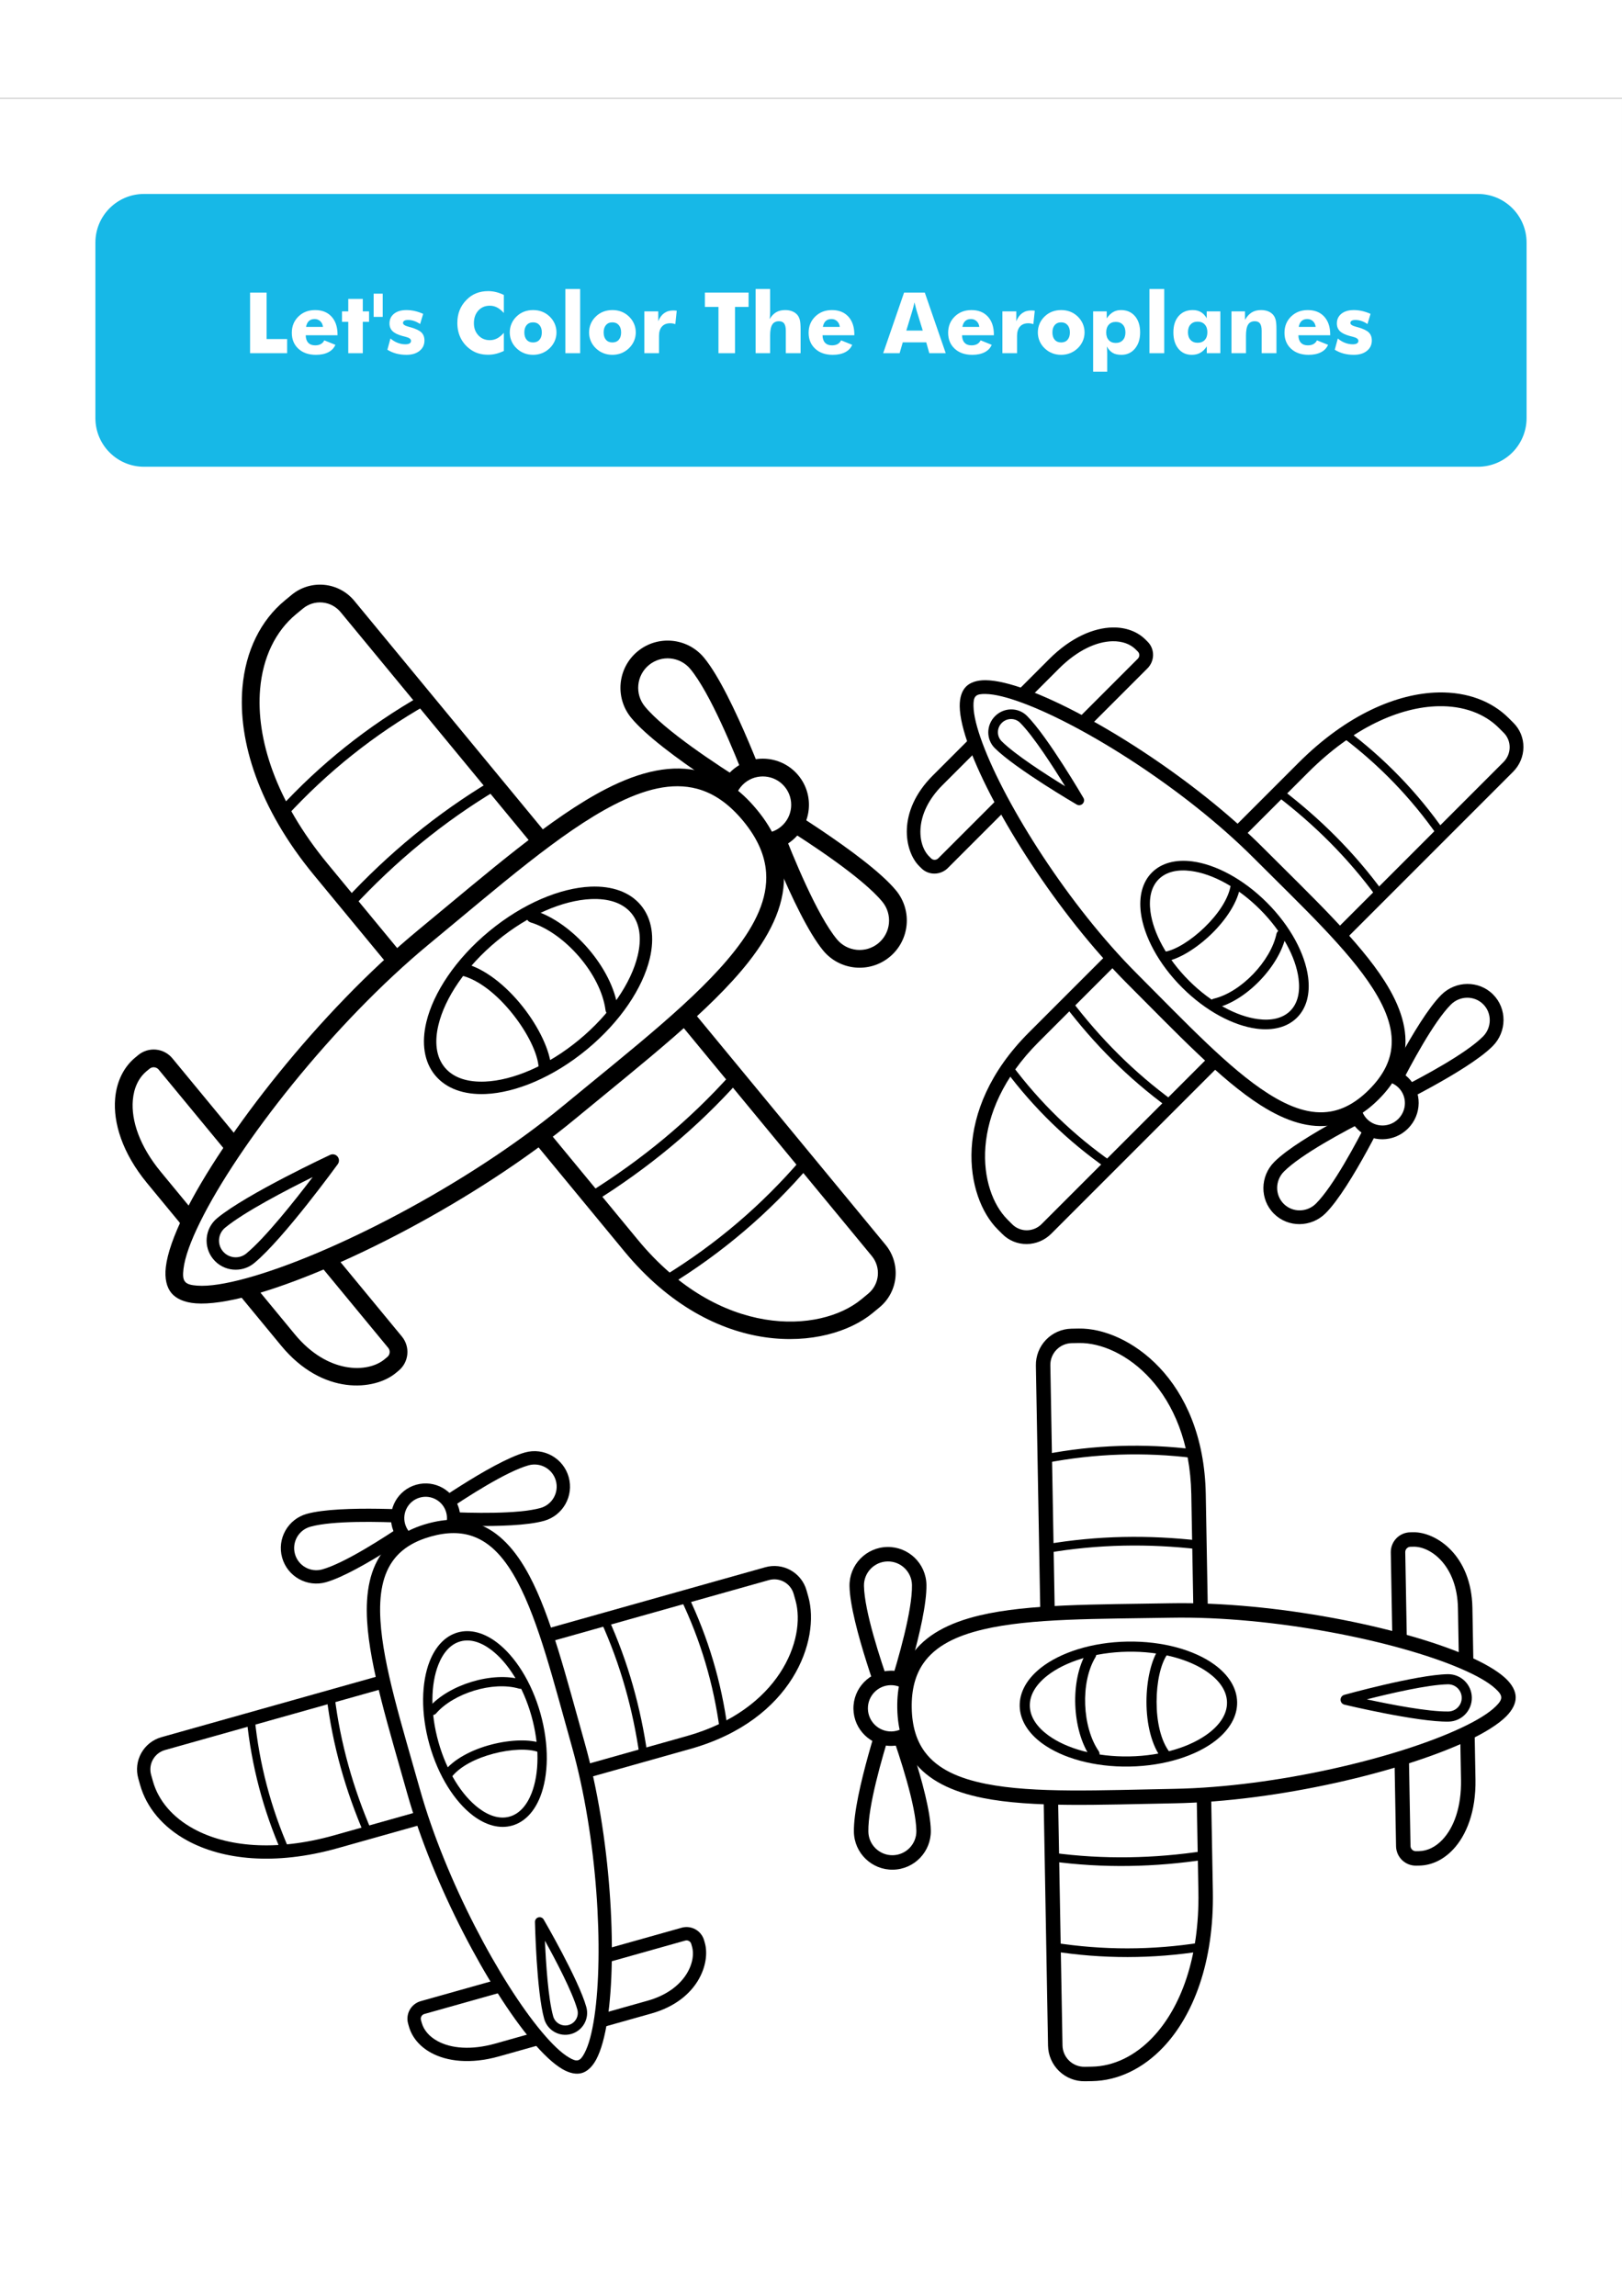 <?xml version="1.0" encoding="utf-8"?>
<!-- Generator: Adobe Illustrator 27.5.0, SVG Export Plug-In . SVG Version: 6.00 Build 0)  -->
<svg xmlns="http://www.w3.org/2000/svg" xmlns:xlink="http://www.w3.org/1999/xlink" viewBox="0 0 2159 2794" width="595" height="842" preserveAspectRatio="xMidYMid meet" data-scaled="true">
<rect x="0" y="0" width="2159" height="2794" fill="#808080" stroke="none"/>
<g id="Background">
	<rect x="-0.016" y="0.484" style="fill-rule:evenodd;clip-rule:evenodd;fill:#FFFFFF;" width="2159" height="2794"/>
</g>
<g id="Object">
	<g>
		<path style="fill-rule:evenodd;clip-rule:evenodd;fill:#FFFFFF;" d="M1016.444,939.504c0,0,50.066,140.857,88.392,187.307
			c17.928,21.724,50.119,24.807,71.843,6.879c21.728-17.925,24.811-50.116,6.883-71.84
			C1145.236,1015.401,1016.444,939.504,1016.444,939.504z"/>
		<path style="fill-rule:evenodd;clip-rule:evenodd;" d="M1039.396,967.317c39.645,24.761,108.892,70.347,135.054,102.052
			c13.78,16.697,11.409,41.434-5.288,55.213c-16.697,13.776-41.434,11.405-55.213-5.292
			C1087.786,1087.586,1056.181,1010.942,1039.396,967.317z M1022.441,929.327c-4.279-2.522-9.68-2.096-13.515,1.065
			c-3.831,3.164-5.278,8.386-3.612,13.067c0,0,51.329,143.507,90.413,190.871c22.073,26.751,61.718,30.551,88.473,8.474
			c26.751-22.073,30.551-61.718,8.474-88.473C1153.593,1006.966,1022.441,929.327,1022.441,929.327z"/>
		<path style="fill-rule:evenodd;clip-rule:evenodd;fill:#FFFFFF;" d="M1016.444,939.504c0,0-128.789-75.897-167.118-122.347
			c-17.925-21.724-14.841-53.915,6.883-71.843c21.728-17.925,53.919-14.841,71.843,6.883
			C966.378,798.647,1016.444,939.504,1016.444,939.504z"/>
		<path style="fill-rule:evenodd;clip-rule:evenodd;" d="M993.496,911.691C953.85,886.93,884.6,841.344,858.438,809.64
			c-13.776-16.697-11.405-41.437,5.292-55.213c16.693-13.776,41.434-11.405,55.21,5.292
			C945.102,791.422,976.71,868.063,993.496,911.691z M1010.447,949.682c4.283,2.522,9.684,2.095,13.518-1.065
			c3.831-3.165,5.274-8.386,3.613-13.07c0,0-51.333-143.503-90.413-190.867c-22.077-26.755-61.719-30.55-88.473-8.474
			c-26.755,22.073-30.551,61.719-8.474,88.473C879.298,872.039,1010.447,949.682,1010.447,949.682z"/>
		<path style="fill-rule:evenodd;clip-rule:evenodd;fill:#FFFFFF;" d="M1053.62,908.827c17.431,21.124,14.432,52.419-6.689,69.85
			c-21.124,17.427-52.419,14.429-69.85-6.692c-17.427-21.121-14.429-52.419,6.692-69.846
			C1004.894,884.707,1036.192,887.706,1053.62,908.827z"/>
		<path style="fill-rule:evenodd;clip-rule:evenodd;" d="M1044.507,916.348c13.282,16.09,10.996,39.938-5.098,53.217
			c-16.09,13.278-39.938,10.992-53.217-5.098c-13.279-16.094-10.993-39.938,5.098-53.217
			C1007.385,897.972,1031.229,900.254,1044.507,916.348z M1062.732,901.309c-21.576-26.148-60.325-29.862-86.476-8.283
			c-26.151,21.576-29.863,60.325-8.283,86.476c21.576,26.151,60.325,29.862,86.476,8.283
			C1080.597,966.21,1084.311,927.46,1062.732,901.309z"/>
		<path style="fill-rule:evenodd;clip-rule:evenodd;fill:#FFFFFF;" d="M1163.175,1600.038c9.694-7.998,15.812-19.519,17.011-32.029
			c1.2-12.513-2.621-24.987-10.619-34.678c-122.781-148.798-584.295-708.106-707.076-856.904
			c-8.001-9.695-19.523-15.812-32.032-17.011c-12.509-1.2-24.984,2.621-34.678,10.622c-2.932,2.417-5.983,4.935-9.137,7.539
			c-74.394,61.387-78.549,204.696,40.315,348.745c143.531,173.944,269.388,326.471,412.919,500.415
			c114.572,138.85,256.399,128.499,314.159,80.843C1157.192,1604.977,1160.243,1602.458,1163.175,1600.038z"/>
		<path style="fill-rule:evenodd;clip-rule:evenodd;" d="M1155.657,1590.929l-9.137,7.539
			c-54.822,45.237-188.782,52.543-297.533-79.248c-143.528-173.944-269.388-326.471-412.916-500.415
			c-68.855-83.446-95.49-166.426-89.838-232.428c3.605-42.093,20.444-77.008,47.928-99.688c3.154-2.604,6.205-5.122,9.137-7.539
			c7.278-6.008,16.641-8.876,26.035-7.976c9.391,0.903,18.041,5.496,24.045,12.774c122.781,148.795,584.295,708.103,707.076,856.901
			c6.004,7.278,8.872,16.641,7.973,26.031C1167.528,1576.275,1162.935,1584.922,1155.657,1590.929z M1170.692,1609.151
			c12.111-9.991,19.756-24.388,21.255-40.016c1.496-15.628-3.277-31.214-13.271-43.325
			c-122.781-148.795-584.295-708.103-707.073-856.901c-9.994-12.111-24.388-19.755-40.019-21.251
			c-15.628-1.499-31.214,3.274-43.321,13.268c-2.932,2.417-5.987,4.935-9.141,7.539c-32.029,26.43-52.229,66.841-56.43,115.895
			c-6.054,70.725,21.375,160.069,95.155,249.481c143.531,173.944,269.388,326.471,412.919,500.415
			c120.403,145.919,270.09,132.521,330.789,82.437L1170.692,1609.151z"/>
		<path style="fill-rule:evenodd;clip-rule:evenodd;fill:#FFFFFF;" d="M523.066,1684.296c4.188-3.454,6.83-8.431,7.348-13.836
			c0.519-5.405-1.132-10.795-4.586-14.983c-53.047-64.287-252.434-305.925-305.481-370.208c-3.454-4.188-8.431-6.833-13.836-7.348
			c-5.408-0.519-10.795,1.132-14.982,4.586c-1.266,1.044-2.587,2.134-3.949,3.26c-32.14,26.518-33.935,88.434,17.418,150.668
			c62.008,75.149,116.385,141.044,178.393,216.193c49.498,59.99,110.776,55.517,135.728,34.928
			C520.481,1686.43,521.8,1685.344,523.066,1684.296z"/>
		<path style="fill-rule:evenodd;clip-rule:evenodd;" d="M515.549,1675.187l-3.948,3.256
			c-22.02,18.168-75.417,19.604-119.098-33.334c-62.011-75.149-116.385-141.044-178.393-216.193
			c-28.35-34.357-39.63-68.4-37.303-95.575c1.388-16.21,7.708-29.732,18.292-38.467c1.362-1.122,2.681-2.212,3.948-3.256
			c1.771-1.46,4.05-2.159,6.336-1.94c2.286,0.219,4.392,1.337,5.853,3.108c53.047,64.287,252.434,305.922,305.481,370.209
			c1.461,1.771,2.159,4.05,1.94,6.336S517.32,1673.723,515.549,1675.187z M530.584,1693.408c6.604-5.45,10.774-13.3,11.592-21.823
			c0.815-8.523-1.789-17.021-7.239-23.629c-53.044-64.283-252.434-305.922-305.477-370.205c-5.45-6.608-13.3-10.774-21.823-11.592
			c-8.523-0.815-17.021,1.789-23.628,7.235c-1.266,1.048-2.585,2.134-3.948,3.26c-15.129,12.481-24.81,31.5-26.794,54.674
			c-2.732,31.895,9.344,72.298,42.619,112.624c62.011,75.149,116.385,141.044,178.393,216.196
			c55.337,67.06,124.464,59.535,152.358,36.52L530.584,1693.408z"/>
		<path style="fill-rule:evenodd;clip-rule:evenodd;" d="M561.491,794.484c-71.557,40.622-135.206,91.38-190.994,152.188
			c-2.646,2.882-2.452,7.369,0.43,10.015c2.882,2.642,7.37,2.452,10.015-0.434C435.726,896.547,498.22,846.703,568.49,806.81
			c3.401-1.93,4.593-6.262,2.664-9.663C569.22,793.747,564.892,792.551,561.491,794.484z"/>
		<path style="fill-rule:evenodd;clip-rule:evenodd;" d="M469.776,1076.745c56.085-60.353,119.486-113.312,192.338-156.7
			c3.362-2,4.463-6.354,2.462-9.716s-6.357-4.466-9.716-2.462c-74.034,44.09-138.476,97.896-195.471,159.23
			c-2.663,2.865-2.498,7.352,0.367,10.016C462.625,1079.776,467.112,1079.61,469.776,1076.745z"/>
		<path style="fill-rule:evenodd;clip-rule:evenodd;" d="M1067.18,1411.172c-53.023,62.018-114.505,114.332-184.386,157.021
			c-3.341,2.039-4.396,6.403-2.357,9.744c2.043,3.337,6.406,4.392,9.744,2.353c71.166-43.473,133.777-96.749,187.773-159.907
			c2.544-2.974,2.191-7.451-0.783-9.994C1074.197,1407.848,1069.72,1408.198,1067.18,1411.172z"/>
		<path style="fill-rule:evenodd;clip-rule:evenodd;" d="M790.917,1468.868c71.032-44.312,136.095-97.367,193.442-161.682
			c2.604-2.921,2.346-7.405-0.571-10.008c-2.921-2.603-7.405-2.346-10.008,0.572c-56.434,63.292-120.467,115.485-190.366,159.092
			c-3.32,2.071-4.332,6.445-2.261,9.765C783.223,1469.927,787.597,1470.939,790.917,1468.868z"/>
		<path style="fill-rule:evenodd;clip-rule:evenodd;fill:#FFFFFF;" d="M998.382,954.409
			c104.99,127.24-54.797,241.748-241.124,395.496s-481.827,278.92-520.054,232.594c-38.23-46.327,140.773-312.688,327.099-466.439
			C750.629,962.311,893.391,827.173,998.382,954.409z"/>
		<path style="fill-rule:evenodd;clip-rule:evenodd;" d="M989.269,961.93c19.156,23.213,28.882,45.861,30.452,68.527
			c2.402,34.661-13.981,68.883-41.945,104.458c-49.703,63.232-135.632,129.632-228.036,205.878
			c-129.095,106.525-311.097,199.277-421.682,229.56c-27.086,7.419-49.643,11.109-65.715,9.885
			c-7.359-0.561-13.056-1.655-16.027-5.256c-2.974-3.602-2.963-9.402-2.12-16.736c1.849-16.013,9.754-37.458,22.179-62.643
			c50.729-102.824,176.35-263.906,305.446-370.431c92.403-76.246,173.909-148.004,245.427-184.803
			c40.234-20.701,76.944-30.289,110.522-21.35C949.723,924.864,970.114,938.714,989.269,961.93z M1007.494,946.891
			c-22.842-27.679-47.47-43.734-73.646-50.705c-38.626-10.284-81.121-0.642-127.409,23.174
			c-72.693,37.401-155.734,110.088-249.657,187.59c-131.759,108.723-259.817,273.251-311.594,378.199
			c-13.931,28.243-22.387,52.433-24.462,70.386c-1.767,15.328,1.154,26.956,7.366,34.48c6.209,7.528,17.071,12.605,32.456,13.78
			c18.02,1.372,43.378-2.335,73.752-10.654c112.868-30.91,298.718-125.402,430.477-234.125
			c93.924-77.502,181.053-145.231,231.574-209.501c32.173-40.926,49.706-80.818,46.944-120.692
			C1041.421,1001.801,1030.333,974.57,1007.494,946.891z"/>
		<path style="fill-rule:evenodd;clip-rule:evenodd;fill:#FFFFFF;" d="M442.919,1413.726c0,0-109.827,51.11-148.583,83.09
			c-12.975,10.707-14.817,29.93-4.11,42.905c10.707,12.975,29.93,14.817,42.905,4.11
			C371.887,1511.851,442.919,1413.726,442.919,1413.726z"/>
		<path style="fill-rule:evenodd;clip-rule:evenodd;" d="M416.185,1435.785c-23.65,31.119-62.96,80.744-88.318,101.667
			c-9.454,7.803-23.463,6.459-31.263-2.995c-7.8-9.454-6.459-23.463,2.995-31.263
			C324.957,1482.271,381.144,1453.096,416.185,1435.785z M449.615,1418.577c2.208-3.052,2.078-7.207-0.318-10.114
			c-2.399-2.903-6.452-3.821-9.867-2.233c0,0-111.125,51.834-150.357,84.208c-16.492,13.61-18.835,38.051-5.225,54.547
			c13.61,16.496,38.051,18.835,54.546,5.225C377.627,1517.838,449.615,1418.577,449.615,1418.577z"/>
		<path style="fill-rule:evenodd;clip-rule:evenodd;" d="M840.443,1084.732c11.673,14.146,13.653,34.152,8.361,56.342
			c-8.625,36.195-36.523,77.781-78.183,112.155c-41.663,34.378-87.789,53.873-124.961,55.471
			c-22.793,0.981-42.058-4.759-53.732-18.905c-11.67-14.146-13.653-34.152-8.361-56.346c8.629-36.192,36.527-77.777,78.186-112.155
			c41.659-34.375,87.785-53.869,124.957-55.467C809.504,1064.846,828.77,1070.586,840.443,1084.732z M853.199,1074.205
			c-14.686-17.798-38.523-26.137-67.197-24.903c-40.03,1.721-89.916,22.221-134.775,59.238
			c-44.859,37.013-74.457,82.102-83.746,121.073c-6.657,27.922-2.995,52.906,11.691,70.704
			c14.686,17.801,38.523,26.141,67.201,24.906c40.026-1.722,89.912-22.221,134.772-59.238
			c44.859-37.013,74.457-82.102,83.75-121.073C871.547,1116.99,867.886,1092.003,853.199,1074.205z"/>
		<path style="fill-rule:evenodd;clip-rule:evenodd;fill:#FFFFFF;" d="M708.85,1089.022c47.752,14.619,98.76,72.711,105.339,123.62"
			/>
		<path style="fill-rule:evenodd;clip-rule:evenodd;" d="M706.43,1096.928c45.117,13.815,93.341,68.675,99.557,116.773
			c0.586,4.526,4.734,7.726,9.26,7.14c4.526-0.582,7.729-4.734,7.144-9.26c-6.946-53.717-60.734-115.041-111.121-130.468
			c-4.364-1.334-8.992,1.125-10.326,5.489C699.607,1090.966,702.066,1095.591,706.43,1096.928z"/>
		<path style="fill-rule:evenodd;clip-rule:evenodd;" d="M613.071,1167.268c24.638,5.57,49.855,26.984,69.406,51.566
			c19.561,24.592,33.581,52.497,34.6,72.037c0.24,4.558,4.131,8.065,8.689,7.828c4.558-0.24,8.065-4.135,7.828-8.689
			c-1.15-21.999-16.154-53.788-38.174-81.47c-22.027-27.693-50.945-51.128-78.701-57.404c-4.452-1.005-8.883,1.792-9.892,6.241
			C605.821,1161.828,608.619,1166.259,613.071,1167.268z"/>
	</g>
	<g>
		<path style="fill-rule:evenodd;clip-rule:evenodd;fill:#FFFFFF;" d="M566.254,1888.607c0,0,112.056,8.318,155.628-3.937
			c20.377-5.736,32.269-26.935,26.536-47.315c-5.736-20.38-26.935-32.269-47.315-26.536
			C657.531,1823.078,566.254,1888.607,566.254,1888.607z"/>
		<path style="fill-rule:evenodd;clip-rule:evenodd;" d="M592.345,1881.266c29.058-19.745,81.421-53.531,111.164-61.898
			c15.66-4.406,31.955,4.731,36.361,20.394c4.406,15.66-4.731,31.955-20.394,36.361
			C689.733,1884.49,627.439,1882.963,592.345,1881.266z M561.078,1881.393c-3.034,2.18-4.381,6.026-3.369,9.62
			c1.009,3.595,4.163,6.174,7.888,6.449c0,0,114.258,8.255,158.686-4.247c25.097-7.059,39.74-33.168,32.678-58.265
			c-7.059-25.097-33.168-39.737-58.265-32.678C654.268,1814.774,561.078,1881.393,561.078,1881.393z"/>
		<path style="fill-rule:evenodd;clip-rule:evenodd;fill:#FFFFFF;" d="M566.254,1888.607c0,0-91.274,65.528-134.846,77.787
			c-20.38,5.733-41.578-6.156-47.314-26.536c-5.733-20.377,6.156-41.578,26.536-47.311
			C454.201,1880.288,566.254,1888.607,566.254,1888.607z"/>
		<path style="fill-rule:evenodd;clip-rule:evenodd;" d="M540.162,1895.948c-29.058,19.749-81.418,53.531-111.16,61.898
			c-15.66,4.406-31.955-4.731-36.361-20.391c-4.406-15.663,4.731-31.955,20.394-36.364
			C442.778,1892.724,505.071,1894.251,540.162,1895.948z M571.432,1895.821c3.034-2.18,4.382-6.022,3.369-9.62
			c-1.009-3.595-4.163-6.174-7.888-6.449c0,0-114.258-8.255-158.686,4.248c-25.097,7.059-39.74,33.168-32.681,58.265
			c7.063,25.097,33.172,39.74,58.268,32.678C478.243,1962.44,571.432,1895.821,571.432,1895.821z"/>
		<path style="fill-rule:evenodd;clip-rule:evenodd;fill:#FFFFFF;" d="M556.443,1853.735c19.812-5.574,40.425,5.983,45.999,25.799
			c5.574,19.812-5.983,40.425-25.799,45.999c-19.812,5.574-40.425-5.987-45.999-25.799
			C525.07,1879.922,536.631,1859.309,556.443,1853.735z"/>
		<path style="fill-rule:evenodd;clip-rule:evenodd;" d="M558.849,1862.283c15.095-4.248,30.797,4.558,35.045,19.653
			c4.247,15.095-4.558,30.801-19.653,35.048c-15.095,4.248-30.801-4.561-35.048-19.657
			C534.945,1882.232,543.753,1866.53,558.849,1862.283z M554.037,1845.187c-24.529,6.9-38.841,32.42-31.94,56.952
			c6.904,24.529,32.424,38.841,56.953,31.941c24.532-6.904,38.844-32.42,31.94-56.953
			C604.089,1852.595,578.569,1838.283,554.037,1845.187z"/>
		<path style="fill-rule:evenodd;clip-rule:evenodd;fill:#FFFFFF;" d="M1064.997,1988.168c-2.558-9.091-8.622-16.796-16.863-21.417
			c-8.237-4.621-17.974-5.779-27.069-3.221c-139.58,39.271-664.245,186.891-803.829,226.162
			c-9.091,2.558-16.796,8.625-21.417,16.863c-4.621,8.241-5.778,17.978-3.221,27.072c0.773,2.748,1.581,5.613,2.413,8.569
			c19.632,69.786,116.921,116.134,252.046,78.115c163.17-45.911,306.25-86.166,469.42-132.077
			c130.253-36.646,166.176-137.315,150.932-191.495C1066.577,1993.781,1065.773,1990.92,1064.997,1988.168z"/>
		<path style="fill-rule:evenodd;clip-rule:evenodd;" d="M1056.452,1990.574l2.41,8.573
			c14.471,51.424-21.16,145.761-144.791,180.545c-163.17,45.907-306.246,86.166-469.417,132.073
			c-78.278,22.024-143.422,15.155-187.092-8.763c-27.852-15.251-46.75-37.426-54.003-63.207c-0.832-2.96-1.64-5.824-2.413-8.573
			c-1.923-6.826-1.051-14.136,2.417-20.323c3.471-6.184,9.253-10.739,16.08-12.658c139.58-39.271,664.245-186.891,803.829-226.162
			c6.826-1.923,14.136-1.051,20.32,2.417C1049.975,1977.962,1054.53,1983.748,1056.452,1990.574z M1073.545,1985.766
			c-3.196-11.363-10.774-20.987-21.068-26.758c-10.29-5.775-22.458-7.221-33.817-4.025
			c-139.58,39.271-664.245,186.891-803.825,226.162c-11.359,3.196-20.987,10.774-26.759,21.068
			c-5.773,10.294-7.22,22.458-4.024,33.817c0.774,2.752,1.579,5.613,2.412,8.573c8.453,30.046,30.11,56.201,62.569,73.978
			c46.792,25.626,116.554,33.877,200.431,10.28c163.17-45.911,306.25-86.166,469.42-132.076
			c136.881-38.513,173.094-145.51,157.074-202.449L1073.545,1985.766z"/>
		<path style="fill-rule:evenodd;clip-rule:evenodd;fill:#FFFFFF;" d="M928.676,2453.906c-1.104-3.928-3.725-7.257-7.285-9.253
			c-3.56-1.996-7.768-2.497-11.694-1.392c-60.304,16.967-286.974,80.743-347.278,97.709c-3.93,1.105-7.257,3.726-9.253,7.286
			s-2.498,7.766-1.393,11.695c0.335,1.188,0.684,2.425,1.044,3.703c8.481,30.149,50.511,50.173,108.892,33.748
			c70.496-19.834,132.309-37.226,202.805-57.06c56.272-15.833,71.79-59.325,65.204-82.732
			C929.357,2456.331,929.011,2455.094,928.676,2453.906z"/>
		<path style="fill-rule:evenodd;clip-rule:evenodd;" d="M920.128,2456.311l1.044,3.703c5.81,20.656-9.409,57.809-59.065,71.78
			c-70.496,19.834-132.309,37.227-202.805,57.061c-32.226,9.067-59.062,6.493-77.04-3.354
			c-10.724-5.874-18.108-14.323-20.898-24.251c-0.36-1.279-0.709-2.516-1.044-3.703c-0.466-1.662-0.254-3.441,0.589-4.947
			c0.843-1.506,2.251-2.615,3.912-3.082c60.304-16.967,286.978-80.743,347.278-97.709c1.665-0.468,3.443-0.256,4.949,0.588
			C918.552,2453.242,919.663,2454.649,920.128,2456.311z M937.224,2451.501c-1.743-6.195-5.877-11.446-11.49-14.593
			c-5.613-3.147-12.249-3.937-18.443-2.194c-60.304,16.966-286.974,80.742-347.278,97.709c-6.195,1.743-11.444,5.876-14.594,11.49
			c-3.147,5.614-3.937,12.248-2.194,18.443c0.335,1.188,0.684,2.425,1.044,3.703c3.993,14.192,14.132,26.621,29.464,35.017
			c21.103,11.558,52.553,15.516,90.382,4.873c70.492-19.834,132.306-37.226,202.802-57.061
			c62.907-17.699,78.712-67.517,71.349-93.685L937.224,2451.501z"/>
		<path style="fill-rule:evenodd;clip-rule:evenodd;" d="M328.464,2157.441c6.216,61.535,21.805,120.706,46.686,177.525
			c1.182,2.692,4.325,3.919,7.02,2.741c2.692-1.178,3.919-4.325,2.741-7.017c-24.433-55.792-39.744-113.894-45.847-174.318
			c-0.296-2.924-2.91-5.062-5.839-4.766C330.302,2151.903,328.167,2154.517,328.464,2157.441z"/>
		<path style="fill-rule:evenodd;clip-rule:evenodd;" d="M494.724,2306.172c-24.479-56.885-41.656-116.554-49.382-179.818
			c-0.356-2.917-3.016-4.999-5.934-4.643c-2.921,0.356-4.999,3.016-4.642,5.937c7.853,64.29,25.294,124.929,50.172,182.735
			c1.161,2.699,4.297,3.948,6.999,2.787C494.636,2312.007,495.889,2308.871,494.724,2306.172z"/>
		<path style="fill-rule:evenodd;clip-rule:evenodd;" d="M905.993,1996.86c26.557,55.284,43.868,113.436,52.013,174.445
			c0.392,2.917,3.073,4.967,5.987,4.576c2.914-0.388,4.967-3.069,4.576-5.983c-8.297-62.131-25.929-121.352-52.973-177.648
			c-1.273-2.653-4.459-3.771-7.108-2.498C905.837,1991.025,904.719,1994.211,905.993,1996.86z"/>
		<path style="fill-rule:evenodd;clip-rule:evenodd;" d="M861.825,2204.343c-8.911-62.293-25.651-123.134-52.472-182.09
			c-1.217-2.674-4.381-3.859-7.055-2.642c-2.678,1.217-3.863,4.382-2.642,7.056c26.395,58.014,42.852,117.884,51.622,179.186
			c0.416,2.91,3.119,4.935,6.029,4.519C860.216,2209.956,862.241,2207.253,861.825,2204.343z"/>
		<path style="fill-rule:evenodd;clip-rule:evenodd;fill:#FFFFFF;" d="M571.023,1905.554
			c119.355-33.584,149.606,111.044,198.783,285.828c49.177,174.787,45.575,415.975,2.117,428.203
			c-43.459,12.228-172.3-191.697-221.478-366.484C501.268,2078.317,451.664,1939.135,571.023,1905.554z"/>
		<path style="fill-rule:evenodd;clip-rule:evenodd;" d="M573.429,1914.099c21.777-6.124,40.301-5.941,56.363-0.141
			c24.564,8.865,43.124,30.519,59.101,60.544c28.395,53.368,47.978,132.606,72.365,219.287
			c34.071,121.102,42.619,274.4,29.884,359.635c-3.119,20.877-7.426,37.508-13.148,48.186c-2.617,4.891-5.101,8.478-8.477,9.428
			c-3.38,0.95-7.366-0.816-12.15-3.624c-10.449-6.129-22.797-18.074-36.347-34.261c-55.312-66.089-127.956-201.353-162.027-322.455
			c-24.388-86.681-48.997-164.504-52.596-224.85c-2.025-33.951,2.522-62.107,18.859-82.479
			C535.939,1930.044,551.649,1920.226,573.429,1914.099z M568.617,1897.007c-25.964,7.306-44.478,19.368-57.217,35.253
			c-18.792,23.439-25.058,55.587-22.729,94.643c3.658,61.341,28.437,140.497,53.227,228.603
			c34.777,123.599,109.051,261.591,165.506,329.044c15.191,18.152,29.259,31.308,40.979,38.181
			c10.001,5.868,18.884,7.387,25.943,5.401c7.063-1.986,13.846-7.914,19.325-18.137c6.414-11.974,11.557-30.536,15.057-53.947
			c12.996-86.994,4.424-243.469-30.353-367.068c-24.79-88.106-44.923-168.575-73.784-222.821
			c-18.38-34.54-40.488-58.706-68.746-68.905C616.673,1890.339,594.585,1889.701,568.617,1897.007z"/>
		<path style="fill-rule:evenodd;clip-rule:evenodd;fill:#FFFFFF;" d="M718.297,2426.907c0,0,1.813,91.032,12.044,127.387
			c3.426,12.171,16.087,19.272,28.258,15.847c12.171-3.425,19.272-16.086,15.847-28.257
			C764.215,2505.53,718.297,2426.907,718.297,2426.907z"/>
		<path style="fill-rule:evenodd;clip-rule:evenodd;" d="M725.353,2451.984c14.22,25.706,36.417,67.798,43.109,91.584
			c2.494,8.869-2.681,18.095-11.55,20.59c-8.869,2.495-18.094-2.679-20.588-11.548
			C729.632,2528.823,726.623,2481.334,725.353,2451.984z M723.663,2423.771c-1.425-2.441-4.325-3.613-7.049-2.847
			c-2.727,0.765-4.59,3.277-4.533,6.106c0,0,1.923,92.145,12.277,128.947c4.353,15.473,20.451,24.5,35.923,20.147
			c15.473-4.354,24.5-20.45,20.147-35.923C770.074,2503.399,723.663,2423.771,723.663,2423.771z"/>
		<path style="fill-rule:evenodd;clip-rule:evenodd;" d="M612.707,2053.707c13.271-3.732,27.626,0.977,41.282,11.349
			c22.271,16.919,42.4,48.722,53.396,87.803c10.992,39.077,10.4,76.712,0.219,102.761c-6.241,15.97-16.037,27.474-29.305,31.21
			c-13.272,3.732-27.63-0.977-41.282-11.349c-22.271-16.919-42.4-48.722-53.396-87.803c-10.996-39.077-10.403-76.712-0.222-102.761
			C589.643,2068.947,599.436,2057.443,612.707,2053.707z M609.342,2041.741c-16.697,4.699-29.665,18.56-37.521,38.65
			c-10.961,28.049-12.005,68.573-0.166,110.656c11.839,42.079,33.863,76.115,57.841,94.329c17.18,13.053,35.472,18.115,52.169,13.42
			c16.697-4.699,29.665-18.56,37.518-38.654c10.964-28.046,12.009-68.57,0.169-110.652c-11.843-42.079-33.863-76.115-57.841-94.333
			C644.33,2042.108,626.035,2037.045,609.342,2041.741z"/>
		<path style="fill-rule:evenodd;clip-rule:evenodd;fill:#FFFFFF;" d="M575.722,2145.5c24.543-28.402,79.971-45.847,116.974-34.921"
			/>
		<path style="fill-rule:evenodd;clip-rule:evenodd;" d="M580.425,2149.564c23.188-26.832,75.547-43.346,110.511-33.023
			c3.292,0.97,6.749-0.91,7.722-4.202c0.97-3.292-0.914-6.749-4.202-7.722c-39.045-11.525-97.539,6.851-123.437,36.819
			c-2.244,2.593-1.958,6.523,0.635,8.767C574.251,2152.446,578.181,2152.157,580.425,2149.564z"/>
		<path style="fill-rule:evenodd;clip-rule:evenodd;" d="M600.459,2235.105c11.307-15.25,33.687-26.091,56.522-32.074
			c22.846-5.99,46.291-7.158,60.039-1.933c3.207,1.22,6.798-0.392,8.019-3.598c1.217-3.207-0.395-6.802-3.602-8.019
			c-15.476-5.885-41.885-5.218-67.606,1.524c-25.728,6.741-50.617,19.516-63.359,36.699c-2.043,2.755-1.464,6.65,1.291,8.692
			C594.518,2238.443,598.416,2237.864,600.459,2235.105z"/>
	</g>
	<g>
		<path style="fill-rule:evenodd;clip-rule:evenodd;fill:#FFFFFF;" d="M1184.875,2142.744c0,0,39.53-115.209,38.654-164.267
			c-0.41-22.946-19.372-41.24-42.318-40.828c-22.944,0.408-41.24,19.37-40.83,42.315
			C1141.258,2029.019,1184.875,2142.744,1184.875,2142.744z"/>
		<path style="fill-rule:evenodd;clip-rule:evenodd;" d="M1184.351,2113.367c-12.718-35.898-33.748-100.091-34.346-133.576
			c-0.315-17.633,13.745-32.205,31.379-32.519c17.635-0.317,32.206,13.746,32.521,31.379
			C1214.504,2012.136,1195.778,2077.039,1184.351,2113.367z M1175.89,2146.191c1.451,3.779,5.112,6.25,9.158,6.177
			c4.05-0.072,7.617-2.67,8.933-6.501c0,0,40.065-117.537,39.171-167.56c-0.504-28.258-23.854-50.79-52.111-50.285
			c-28.257,0.505-50.788,23.856-50.284,52.114C1131.652,2030.16,1175.89,2146.191,1175.89,2146.191z"/>
		<path style="fill-rule:evenodd;clip-rule:evenodd;fill:#FFFFFF;" d="M1184.875,2142.744c0,0,43.622,113.724,44.497,162.782
			c0.409,22.941-17.885,41.904-40.831,42.315s-41.907-17.887-42.315-40.831C1145.349,2257.955,1184.875,2142.744,1184.875,2142.744z
			"/>
		<path style="fill-rule:evenodd;clip-rule:evenodd;" d="M1185.403,2172.12c12.716,35.897,33.747,100.09,34.347,133.577
			c0.314,17.633-13.745,32.205-31.383,32.521c-17.633,0.314-32.205-13.745-32.519-31.378
			C1155.249,2273.35,1173.975,2208.451,1185.403,2172.12z M1193.864,2139.299c-1.451-3.782-5.112-6.25-9.16-6.177
			c-4.048,0.073-7.618,2.67-8.931,6.498c0,0-40.066,117.536-39.171,167.563c0.503,28.254,23.853,50.786,52.111,50.282
			c28.255-0.506,50.787-23.856,50.282-52.112C1238.103,2255.328,1193.864,2139.299,1193.864,2139.299z"/>
		<path style="fill-rule:evenodd;clip-rule:evenodd;fill:#FFFFFF;" d="M1145.612,2143.445
			c-0.398-22.308,17.389-40.742,39.697-41.142c22.308-0.396,40.742,17.392,41.14,39.696c0.399,22.308-17.388,40.743-39.697,41.142
			C1164.445,2183.541,1146.011,2165.754,1145.612,2143.445z"/>
		<path style="fill-rule:evenodd;clip-rule:evenodd;" d="M1155.236,2143.272c-0.304-16.996,13.248-31.04,30.244-31.343
			c16.998-0.305,31.043,13.248,31.345,30.243c0.306,16.996-13.248,31.044-30.244,31.347
			C1169.586,2173.821,1155.539,2160.271,1155.236,2143.272z M1135.989,2143.618c0.494,27.617,23.318,49.64,50.937,49.146
			c27.62-0.492,49.643-23.316,49.149-50.934c-0.493-27.621-23.316-49.643-50.937-49.15
			C1157.518,2093.174,1135.496,2115.998,1135.989,2143.618z"/>
		<path style="fill-rule:evenodd;clip-rule:evenodd;fill:#FFFFFF;" d="M1426.381,1647.148c-10.237,0.184-19.984,4.429-27.093,11.795
			c-7.111,7.37-11.004,17.262-10.821,27.499c2.81,157.158,13.361,747.883,16.171,905.041c0.181,10.236,4.425,19.982,11.795,27.093
			c7.367,7.11,17.259,11.003,27.496,10.82c3.098-0.056,6.32-0.115,9.651-0.173c78.573-1.404,153.919-90.674,151.198-242.815
			c-3.281-183.716-6.159-344.81-9.44-528.526c-2.622-146.649-98.302-211.995-159.308-210.904
			C1432.7,1647.036,1429.478,1647.095,1426.381,1647.148z"/>
		<path style="fill-rule:evenodd;clip-rule:evenodd;" d="M1426.553,1656.774l9.65-0.173
			c57.901-1.034,147.021,62.259,149.508,201.452c3.284,183.718,6.162,344.811,9.443,528.528
			c1.575,88.13-23.537,154.553-60.618,193.768c-23.654,25.011-52.098,38.732-81.127,39.252c-3.33,0.058-6.556,0.115-9.654,0.171
			c-7.684,0.138-15.109-2.783-20.642-8.123c-5.531-5.336-8.716-12.652-8.853-20.339c-2.81-157.158-13.361-747.884-16.171-905.041
			c-0.138-7.684,2.783-15.109,8.124-20.642C1411.55,1660.096,1418.866,1656.911,1426.553,1656.774z M1426.212,1637.526
			c-12.791,0.229-24.969,5.53-33.852,14.736c-8.881,9.203-13.744,21.563-13.516,34.354c2.808,157.153,13.361,747.883,16.169,905.037
			c0.229,12.791,5.53,24.969,14.737,33.851c9.206,8.885,21.563,13.746,34.353,13.517c3.095-0.057,6.319-0.112,9.65-0.173
			c33.828-0.604,67.206-16.123,94.768-45.271c39.738-42.022,67.569-112.903,65.881-207.34
			c-3.283-183.713-6.159-344.81-9.441-528.523c-2.755-154.118-104.991-221.505-169.099-220.359L1426.212,1637.526z"/>
		<path style="fill-rule:evenodd;clip-rule:evenodd;fill:#FFFFFF;" d="M1877.261,1918.127c-4.422,0.077-8.631,1.91-11.705,5.093
			c-3.072,3.187-4.752,7.458-4.674,11.88c1.213,67.896,5.773,323.109,6.986,391.005c0.081,4.424,1.912,8.636,5.096,11.707
			c3.182,3.073,7.457,4.755,11.88,4.675c1.337-0.023,2.729-0.05,4.17-0.073c33.944-0.606,66.495-39.175,65.321-104.906
			c-1.418-79.369-2.66-148.967-4.078-228.337c-1.133-63.358-42.471-91.589-68.825-91.12
			C1879.993,1918.079,1878.6,1918.101,1877.261,1918.127z"/>
		<path style="fill-rule:evenodd;clip-rule:evenodd;" d="M1877.435,1927.751l4.171-0.076c23.256-0.413,58.026,25.757,59.026,81.665
			c1.417,79.373,2.661,148.972,4.08,228.342c0.648,36.288-9.428,63.715-24.694,79.86c-9.107,9.632-19.999,15.048-31.177,15.249
			c-1.438,0.025-2.833,0.05-4.17,0.073c-1.87,0.035-3.677-0.677-5.023-1.977c-1.347-1.3-2.123-3.08-2.158-4.95
			c-1.213-67.896-5.773-323.109-6.986-391.005c-0.03-1.872,0.679-3.68,1.979-5.026
			C1873.782,1928.557,1875.561,1927.784,1877.435,1927.751z M1877.09,1908.501c-6.977,0.126-13.615,3.016-18.461,8.039
			c-4.844,5.019-7.493,11.759-7.37,18.734c1.213,67.896,5.773,323.109,6.986,391.005c0.123,6.976,3.016,13.615,8.035,18.459
			c5.023,4.845,11.761,7.498,18.738,7.372c1.337-0.023,2.729-0.049,4.166-0.074c15.98-0.284,31.8-7.502,44.818-21.269
			c17.922-18.949,30.719-50.84,29.955-93.429c-1.417-79.373-2.66-148.967-4.077-228.34c-1.266-70.827-49.159-101.094-78.621-100.57
			L1877.09,1908.501z"/>
		<path style="fill-rule:evenodd;clip-rule:evenodd;" d="M1401.397,2465.989c66.232,10.399,132.561,10.319,198.978-0.153
			c3.149-0.496,5.303-3.456,4.807-6.605c-0.498-3.146-3.457-5.3-6.606-4.804c-65.219,10.283-130.349,10.364-195.388,0.152
			c-3.148-0.494-6.105,1.664-6.599,4.812C1396.095,2462.539,1398.25,2465.495,1401.397,2465.989z"/>
		<path style="fill-rule:evenodd;clip-rule:evenodd;" d="M1603.057,2332.539c-66.375,10.035-133.665,11.639-202.126,2.35
			c-3.158-0.429-6.071,1.787-6.497,4.946c-0.429,3.157,1.787,6.071,4.944,6.5c69.571,9.439,137.951,7.819,205.402-2.374
			c3.152-0.476,5.324-3.423,4.848-6.575C1609.152,2334.237,1606.209,2332.063,1603.057,2332.539z"/>
		<path style="fill-rule:evenodd;clip-rule:evenodd;" d="M1391.787,1816.268c65.265-12.65,131.002-14.815,197.215-6.583
			c3.162,0.392,6.048-1.859,6.441-5.021c0.394-3.165-1.854-6.05-5.016-6.443c-67.43-8.383-134.375-6.172-200.841,6.708
			c-3.128,0.606-5.176,3.639-4.57,6.767C1385.624,1814.829,1388.654,1816.875,1391.787,1816.268z"/>
		<path style="fill-rule:evenodd;clip-rule:evenodd;" d="M1597.199,1919.617c-67.769-7.781-136.163-6.953-205.355,4.967
			c-3.141,0.538-5.254,3.528-4.712,6.67c0.542,3.142,3.532,5.252,6.671,4.709c68.089-11.728,135.391-12.528,202.082-4.872
			c3.167,0.364,6.03-1.913,6.394-5.08C1602.641,1922.847,1600.366,1919.981,1597.199,1919.617z"/>
		<path style="fill-rule:evenodd;clip-rule:evenodd;fill:#FFFFFF;" d="M1203.958,2142.403
			c-2.402-134.386,157.564-126.344,354.358-129.859c196.791-3.516,448.702,66.566,449.579,115.498
			c0.874,48.93-248.375,127.967-445.166,131.483C1365.934,2263.039,1206.357,2276.788,1203.958,2142.403z"/>
		<path style="fill-rule:evenodd;clip-rule:evenodd;" d="M1213.58,2142.233c-0.438-24.52,4.848-43.896,15.344-59.146
			c16.052-23.318,43.858-36.827,79.733-45.322c63.765-15.105,152.236-13.853,249.83-15.599
			c136.348-2.435,299.444,30.747,385.318,67.533c21.034,9.01,37.288,18.097,46.911,27.031c4.41,4.093,7.489,7.68,7.554,11.484
			c0.07,3.802-2.88,7.498-7.137,11.746c-9.299,9.27-25.219,18.935-45.917,28.689c-84.506,39.832-246.309,78.814-382.659,81.253
			c-97.592,1.742-185.963,6.153-250.23-6.664c-36.156-7.21-64.427-19.717-81.301-42.449
			C1219.991,2185.925,1214.018,2166.752,1213.58,2142.233z M1194.331,2142.575c0.525,29.235,8.083,51.964,21.24,69.687
			c19.41,26.15,51.394,41.559,92.99,49.854c65.324,13.025,155.138,8.804,254.337,7.03c139.162-2.486,304.275-42.434,390.523-83.085
			c23.211-10.94,40.87-22.074,51.299-32.472c8.906-8.876,12.937-17.771,12.797-25.721c-0.145-7.949-4.491-16.695-13.709-25.246
			c-10.791-10.02-28.84-20.516-52.426-30.621c-87.644-37.544-254.078-71.567-393.241-69.081
			c-99.199,1.774-189.109,0.759-253.923,16.11c-41.275,9.776-72.687,26.318-91.153,53.144
			C1200.553,2090.354,1193.81,2113.341,1194.331,2142.575z"/>
		<path style="fill-rule:evenodd;clip-rule:evenodd;fill:#FFFFFF;" d="M1791.117,2131.3c0,0,95.953,23.125,136.885,22.394
			c13.701-0.248,24.631-11.571,24.384-25.275c-0.244-13.703-11.568-24.629-25.272-24.382
			C1886.182,2104.767,1791.117,2131.3,1791.117,2131.3z"/>
		<path style="fill-rule:evenodd;clip-rule:evenodd;" d="M1819.352,2130.796c30.864-7.845,81.102-19.548,107.883-20.025
			c9.985-0.179,18.236,7.783,18.416,17.768c0.178,9.988-7.785,18.24-17.768,18.416
			C1901.1,2147.435,1850.477,2137.533,1819.352,2130.796z M1789.306,2124.813c-2.955,0.825-4.982,3.54-4.924,6.607
			c0.053,3.07,2.172,5.713,5.156,6.431c0,0,97.148,23.317,138.586,22.577c17.419-0.312,31.312-14.708,31.002-32.13
			c-0.312-17.419-14.711-31.314-32.13-31.002C1885.557,2098.037,1789.306,2124.813,1789.306,2124.813z"/>
		<path style="fill-rule:evenodd;clip-rule:evenodd;" d="M1370.764,2139.424c-0.264-14.942,8.621-28.701,23.249-40.166
			c23.862-18.7,62.744-31.067,106.743-31.853c44.002-0.785,83.301,10.183,107.814,28.019c15.03,10.934,24.403,24.369,24.671,39.309
			c0.264,14.942-8.621,28.701-23.25,40.169c-23.862,18.7-62.743,31.063-106.745,31.848c-43.999,0.786-83.298-10.182-107.81-28.017
			C1380.405,2167.799,1371.033,2154.364,1370.764,2139.424z M1357.293,2139.665c0.334,18.794,11.303,36.207,30.212,49.963
			c26.399,19.208,68.605,31.442,115.981,30.596c47.38-0.848,89.125-14.582,114.816-34.719
			c18.406-14.425,28.745-32.216,28.409-51.015c-0.337-18.796-11.304-36.204-30.215-49.964
			c-26.395-19.206-68.602-31.441-115.981-30.596c-47.377,0.849-89.122,14.583-114.813,34.72
			C1367.297,2103.076,1356.957,2120.866,1357.293,2139.665z"/>
		<path style="fill-rule:evenodd;clip-rule:evenodd;fill:#FFFFFF;" d="M1456.848,2203.439
			c-23.032-33.542-26.088-96.457-4.46-132.256"/>
		<path style="fill-rule:evenodd;clip-rule:evenodd;" d="M1462.401,2199.627c-21.761-31.694-24.68-91.135-4.244-124.958
			c1.921-3.182,0.899-7.326-2.284-9.252c-3.182-1.92-7.326-0.899-9.252,2.285c-22.821,37.771-19.631,104.157,4.673,139.552
			c2.103,3.064,6.301,3.844,9.365,1.741C1463.727,2206.891,1464.507,2202.692,1462.401,2199.627z"/>
		<path style="fill-rule:evenodd;clip-rule:evenodd;" d="M1557.606,2202.133c-12.885-16.049-18.099-42.494-18.096-68.084
			c0.001-25.602,5.22-50.507,14.481-63.483c2.162-3.03,1.455-7.24-1.571-9.4c-3.026-2.16-7.238-1.458-9.396,1.573
			c-10.427,14.606-16.985,42.486-16.988,71.307c-0.002,28.829,6.549,58.44,21.063,76.523c2.329,2.901,6.573,3.366,9.472,1.036
			C1559.47,2209.279,1559.935,2205.035,1557.606,2202.133z"/>
	</g>
	<g>
		<path style="fill-rule:evenodd;clip-rule:evenodd;fill:#FFFFFF;" d="M1841.486,1338.589c0,0-105.843,50.367-139.319,83.839
			c-15.311,15.311-15.311,40.169,0,55.48c15.311,15.311,40.169,15.311,55.48,0
			C1791.119,1444.436,1841.486,1338.589,1841.486,1338.589z"/>
		<path style="fill-rule:evenodd;clip-rule:evenodd;" d="M1821.532,1358.543c-16.476,32.587-47.06,89.698-69.805,112.443
			c-11.98,11.977-31.255,12.151-43.022,0.384c-11.767-11.767-11.592-31.042,0.384-43.022
			C1731.834,1405.603,1788.945,1375.019,1821.532,1358.543z M1849.751,1342.393c1.665-3.505,0.974-7.64-1.728-10.342
			c-2.702-2.698-6.836-3.393-10.342-1.728c0,0-107.455,51.202-141.435,85.182c-19.193,19.197-19.469,50.084-0.617,68.94
			c18.856,18.852,49.746,18.576,68.94-0.617C1798.549,1449.848,1849.751,1342.393,1849.751,1342.393z"/>
		<path style="fill-rule:evenodd;clip-rule:evenodd;fill:#FFFFFF;" d="M1841.486,1338.589c0,0,50.368-105.843,83.839-139.319
			c15.311-15.307,40.169-15.307,55.48,0c15.307,15.311,15.307,40.169,0,55.48
			C1947.329,1288.221,1841.486,1338.589,1841.486,1338.589z"/>
		<path style="fill-rule:evenodd;clip-rule:evenodd;" d="M1861.44,1318.634c16.476-32.587,47.06-89.694,69.805-112.443
			c11.98-11.977,31.255-12.147,43.022-0.384c11.767,11.767,11.592,31.046-0.384,43.022
			C1951.134,1271.575,1894.027,1302.158,1861.44,1318.634z M1833.217,1334.784c-1.662,3.509-0.971,7.64,1.731,10.342
			c2.702,2.702,6.833,3.393,10.342,1.731c0,0,107.455-51.206,141.435-85.186c19.193-19.193,19.469-50.084,0.617-68.939
			c-18.856-18.852-49.746-18.576-68.939,0.617C1884.423,1227.33,1833.217,1334.784,1833.217,1334.784z"/>
		<path style="fill-rule:evenodd;clip-rule:evenodd;fill:#FFFFFF;" d="M1867.683,1364.785c-15.152,15.156-39.54,15.373-54.424,0.489
			c-14.884-14.884-14.667-39.272,0.489-54.424c15.152-15.152,39.54-15.373,54.424-0.489
			C1883.056,1325.246,1882.835,1349.633,1867.683,1364.785z"/>
		<path style="fill-rule:evenodd;clip-rule:evenodd;" d="M1861.262,1358.364c-11.545,11.546-30.126,11.713-41.465,0.373
			c-11.34-11.34-11.173-29.92,0.373-41.465c11.546-11.546,30.126-11.713,41.465-0.373
			C1872.974,1328.239,1872.808,1346.823,1861.262,1358.364z M1874.104,1371.21c18.763-18.763,19.03-48.958,0.606-67.383
			c-18.429-18.429-48.624-18.161-67.383,0.602c-18.763,18.763-19.034,48.954-0.606,67.383
			C1825.15,1390.241,1855.345,1389.969,1874.104,1371.21z"/>
		<path style="fill-rule:evenodd;clip-rule:evenodd;fill:#FFFFFF;" d="M1340.881,1505.207c6.833,6.829,16.146,10.618,25.894,10.532
			c9.748-0.089,19.131-4.045,26.088-10.998c106.752-106.752,508.02-508.024,614.776-614.776c6.953-6.957,10.909-16.34,10.998-26.088
			c0.086-9.748-3.703-19.062-10.536-25.894c-2.065-2.065-4.216-4.216-6.437-6.436c-52.425-52.425-163.451-44.039-266.798,59.308
			c-124.796,124.792-234.223,234.223-359.019,359.015c-99.616,99.62-82.108,208.197-41.407,248.897
			C1336.665,1500.991,1338.816,1503.142,1340.881,1505.207z"/>
		<path style="fill-rule:evenodd;clip-rule:evenodd;" d="M1347.419,1498.67l-6.44-6.44
			c-38.632-38.631-53.263-141.385,41.291-235.939c124.796-124.792,234.223-234.223,359.019-359.015
			c59.867-59.867,122.207-87.127,173.591-88.106c32.769-0.621,60.88,9.542,80.248,28.914c2.22,2.221,4.375,4.371,6.44,6.437
			c5.128,5.128,7.97,12.12,7.904,19.438c-0.066,7.318-3.036,14.364-8.254,19.585c-106.755,106.752-508.024,508.024-614.776,614.776
			c-5.222,5.221-12.268,8.191-19.586,8.257C1359.539,1506.644,1352.547,1503.798,1347.419,1498.67z M1334.343,1511.745
			c8.537,8.533,20.172,13.266,32.35,13.157c12.178-0.109,23.902-5.051,32.591-13.739
			c106.752-106.752,508.02-508.024,614.776-614.776c8.688-8.688,13.63-20.412,13.739-32.591c0.109-12.178-4.624-23.813-13.16-32.346
			c-2.065-2.065-4.216-4.22-6.437-6.44c-22.575-22.571-55.154-34.889-93.347-34.159c-55.057,1.044-122.261,29.431-186.41,93.583
			c-124.796,124.792-234.223,234.223-359.019,359.015c-104.686,104.69-84.297,219.082-41.524,261.856L1334.343,1511.745z"/>
		<path style="fill-rule:evenodd;clip-rule:evenodd;fill:#FFFFFF;" d="M1232.848,1018.209c2.95,2.954,6.972,4.589,11.184,4.554
			c4.212-0.039,8.265-1.747,11.27-4.752c46.12-46.124,219.482-219.482,265.602-265.602c3.005-3.005,4.717-7.062,4.752-11.27
			c0.039-4.212-1.599-8.238-4.55-11.188c-0.893-0.893-1.821-1.821-2.783-2.784c-22.649-22.648-70.613-19.026-115.261,25.622
			c-53.916,53.915-101.193,101.192-155.108,155.108c-43.038,43.038-35.475,89.946-17.889,107.532
			C1231.024,1016.388,1231.955,1017.32,1232.848,1018.209z"/>
		<path style="fill-rule:evenodd;clip-rule:evenodd;" d="M1239.386,1011.675l-2.784-2.784
			c-15.517-15.517-20.207-56.594,17.773-94.573c53.915-53.916,101.193-101.192,155.108-155.108
			c24.648-24.648,50.196-36.104,71.354-36.504c12.617-0.241,23.491,3.54,30.953,10.998c0.959,0.963,1.887,1.891,2.78,2.783
			c1.25,1.246,1.941,2.951,1.926,4.732c-0.016,1.782-0.738,3.494-2.011,4.767c-46.12,46.12-219.482,219.478-265.602,265.602
			c-1.269,1.269-2.985,1.992-4.767,2.007C1242.336,1013.613,1240.632,1012.922,1239.386,1011.675z M1226.311,1024.747
			c4.655,4.655,10.998,7.236,17.641,7.178c6.642-0.062,13.036-2.756,17.773-7.493c46.12-46.124,219.482-219.482,265.602-265.602
			c4.74-4.74,7.434-11.134,7.493-17.776c0.062-6.639-2.52-12.986-7.174-17.641c-0.893-0.893-1.821-1.821-2.783-2.783
			c-10.66-10.661-26.007-16.589-44.043-16.247c-24.834,0.474-55.247,13.056-84.177,41.985
			c-53.916,53.916-101.193,101.193-155.108,155.108c-48.112,48.112-37.665,100.831-18.005,120.491L1226.311,1024.747z"/>
		<path style="fill-rule:evenodd;clip-rule:evenodd;" d="M1923.047,975.886c-36.19-51.916-79.685-96.91-130.414-135.033
			c-2.407-1.805-5.862-1.293-7.71,1.145c-1.852,2.438-1.401,5.881,1.002,7.69c49.816,37.432,92.527,81.615,128.065,132.596
			c1.72,2.469,5.148,3.039,7.644,1.273C1924.134,981.791,1924.766,978.355,1923.047,975.886z"/>
		<path style="fill-rule:evenodd;clip-rule:evenodd;" d="M1698.774,927.96c50.398,38.387,95.575,83.016,133.989,135.709
			c1.77,2.43,5.21,2.927,7.675,1.11c2.461-1.813,3.024-5.26,1.25-7.695c-39.039-53.547-84.938-98.906-136.155-137.914
			c-2.391-1.824-5.851-1.332-7.718,1.091C1695.952,922.688,1696.379,926.14,1698.774,927.96z"/>
		<path style="fill-rule:evenodd;clip-rule:evenodd;" d="M1480.394,1415.875c-51.481-35.887-96.029-79.088-133.702-129.544
			c-1.801-2.411-5.245-2.873-7.691-1.029c-2.442,1.844-2.962,5.299-1.165,7.706c38.367,51.388,83.734,95.381,136.163,131.924
			c2.469,1.72,5.905,1.091,7.671-1.409C1483.434,1421.022,1482.863,1417.594,1480.394,1415.875z"/>
		<path style="fill-rule:evenodd;clip-rule:evenodd;" d="M1417.286,1207.418c39.004,51.218,84.367,97.116,137.914,136.155
			c2.43,1.774,5.877,1.211,7.694-1.25c1.817-2.465,1.316-5.901-1.114-7.675c-52.693-38.418-97.322-83.591-135.705-133.989
			c-1.821-2.395-5.272-2.822-7.698-0.955C1415.95,1201.568,1415.461,1205.027,1417.286,1207.418z"/>
		<path style="fill-rule:evenodd;clip-rule:evenodd;fill:#FFFFFF;" d="M1828.756,1325.859
			c-91.285,91.285-190.49-22.718-321.797-154.025s-247.853-349.146-214.614-382.385c33.235-33.239,251.075,83.307,382.382,214.614
			S1920.042,1234.574,1828.756,1325.859z"/>
		<path style="fill-rule:evenodd;clip-rule:evenodd;" d="M1822.335,1319.438c-16.658,16.655-33.507,25.991-50.915,29.035
			c-26.624,4.659-54.172-5.214-83.536-23.91c-52.196-33.231-109.271-94.15-174.387-159.266
			c-90.975-90.979-174.857-223.877-205.673-306.742c-7.551-20.296-11.914-37.397-12.046-49.894
			c-0.058-5.726,0.404-10.21,2.989-12.792c2.582-2.586,7.066-3.048,12.792-2.985c12.497,0.128,29.598,4.492,49.894,12.042
			c82.861,30.817,215.763,114.699,306.738,205.673c65.119,65.119,126.038,122.191,159.27,174.387
			c18.696,29.369,28.569,56.912,23.91,83.536C1848.327,1285.931,1838.99,1302.783,1822.335,1319.438z M1835.177,1332.28
			c19.858-19.857,30.615-40.157,34.245-60.915c5.357-30.63-4.942-62.631-26.453-96.413
			c-33.779-53.054-95.513-111.236-161.704-177.427c-92.854-92.85-228.582-178.335-313.155-209.788
			c-22.761-8.467-42.021-13.032-56.035-13.18c-11.961-0.124-20.75,3.071-26.15,8.471c-5.4,5.4-8.595,14.189-8.471,26.15
			c0.144,14.015,4.713,33.274,13.176,56.035c31.457,84.573,116.939,220.305,209.792,313.155
			c66.191,66.191,124.369,127.929,177.423,161.704c33.786,21.511,65.787,31.81,96.417,26.453
			C1795.02,1362.895,1815.317,1352.137,1835.177,1332.28z"/>
		<path style="fill-rule:evenodd;clip-rule:evenodd;fill:#FFFFFF;" d="M1436.561,934.498c0,0-46.652-80.384-73.87-107.606
			c-9.309-9.305-24.427-9.305-33.732,0c-9.309,9.309-9.309,24.423,0,33.732C1356.181,887.846,1436.561,934.498,1436.561,934.498z"/>
		<path style="fill-rule:evenodd;clip-rule:evenodd;" d="M1417.721,915.658c-25.63-15.727-66.618-42.04-84.488-59.91
			c-6.662-6.662-6.565-17.578,0.221-24.361c6.782-6.782,17.699-6.879,24.361-0.217
			C1375.685,849.04,1401.994,890.024,1417.721,915.658z M1433.265,940.057c2.504,1.456,5.707,1.017,7.792-1.064
			c2.085-2.085,2.523-5.288,1.064-7.795c0,0-47.506-81.533-75.155-109.178c-11.623-11.627-30.669-11.456-42.502,0.38
			c-11.833,11.833-12.004,30.879-0.38,42.502C1351.732,892.547,1433.265,940.057,1433.265,940.057z"/>
		<path style="fill-rule:evenodd;clip-rule:evenodd;" d="M1717.455,1214.557c-10.148,10.152-25.475,13.297-42.979,11.01
			c-28.549-3.731-62.553-21.888-91.914-51.245c-29.357-29.361-47.514-63.365-51.245-91.914c-2.286-17.505,0.858-32.831,11.01-42.979
			c10.148-10.148,25.475-13.292,42.979-11.006c28.546,3.727,62.553,21.884,91.91,51.245c29.361,29.357,47.518,63.365,51.248,91.91
			C1730.747,1189.083,1727.603,1204.409,1717.455,1214.557z M1726.446,1223.548c12.768-12.768,17.614-31.834,14.737-53.853
			c-4.014-30.739-23.2-67.569-54.812-99.181c-31.612-31.613-68.439-50.798-99.182-54.812c-22.02-2.877-41.085,1.968-53.853,14.737
			c-12.768,12.769-17.617,31.834-14.741,53.857c4.018,30.739,23.204,67.565,54.816,99.178
			c31.613,31.613,68.439,50.798,99.178,54.816C1694.612,1241.166,1713.677,1236.317,1726.446,1223.548z"/>
		<path style="fill-rule:evenodd;clip-rule:evenodd;fill:#FFFFFF;" d="M1705.315,1113.388
			c-8.094,38.022-49.563,82.069-88.467,91.262"/>
		<path style="fill-rule:evenodd;clip-rule:evenodd;" d="M1699.046,1112.161c-7.652,35.922-46.811,77.562-83.564,86.246
			c-3.459,0.819-5.652,4.278-4.899,7.726c0.757,3.443,4.177,5.575,7.636,4.76c41.046-9.702,84.829-56.159,93.37-96.278
			c0.741-3.474-1.471-6.844-4.931-7.524C1703.196,1106.416,1699.783,1108.687,1699.046,1112.161z"/>
		<path style="fill-rule:evenodd;clip-rule:evenodd;" d="M1638.43,1045.827c-2.656,19.461-17.512,40.646-35.196,57.716
			c-17.691,17.078-38.317,30.149-53.349,32.517c-3.505,0.551-5.955,3.839-5.466,7.337s3.735,5.885,7.24,5.334
			c16.922-2.667,40.479-16.81,60.399-36.038c19.923-19.232,36.093-43.434,39.082-65.356c0.478-3.517-1.98-6.708-5.489-7.124
			C1642.145,1039.798,1638.907,1042.313,1638.43,1045.827z"/>
	</g>
	<path style="fill-rule:evenodd;clip-rule:evenodd;fill:#17B8E7;" d="M2031.985,192.187c0-35.736-28.97-64.703-64.703-64.703
		H191.685c-35.733,0-64.701,28.966-64.701,64.703V425.8c0,35.733,28.968,64.699,64.701,64.699h1775.598
		c17.159,0,33.616-6.816,45.752-18.948c12.132-12.136,18.951-28.593,18.951-45.752V192.187z"/>
	<g>
		<path style="fill:#FFFFFF;" d="M332.863,339.42v-80.698h21.993v61.846h27.34v18.852H332.863z"/>
		<path style="fill:#FFFFFF;" d="M449.279,315.497h-42.333c0.037,4.3,1.139,7.616,3.308,9.95c2.168,2.334,5.236,3.5,9.205,3.5
			c2.977,0,5.485-0.56,7.524-1.681c2.039-1.121,3.591-2.784,4.658-4.988l14.772,5.953c-1.764,4.263-4.888,7.551-9.371,9.867
			c-4.484,2.315-9.977,3.473-16.481,3.473c-9.701,0-17.483-2.691-23.344-8.076c-5.862-5.383-8.792-12.485-8.792-21.304
			c0-8.672,2.93-15.875,8.792-21.608c5.861-5.732,13.274-8.599,22.241-8.599c9.224,0,16.5,2.903,21.828,8.709
			c5.328,5.807,7.993,13.762,7.993,23.868V315.497z M429.932,304.418c-0.368-3.16-1.571-5.696-3.61-7.607
			c-2.04-1.91-4.547-2.866-7.524-2.866c-3.197,0-5.742,0.873-7.635,2.618c-1.893,1.746-3.151,4.364-3.775,7.855H429.932z"/>
		<path style="fill:#FFFFFF;" d="M463.556,339.42v-41.782h-8.323v-13.891h8.323v-16.591h19.348v16.591h8.324v13.891h-8.324v41.782
			H463.556z"/>
		<path style="fill:#FFFFFF;" d="M497.346,260.155h12.071v30.923h-12.071V260.155z"/>
		<path style="fill:#FFFFFF;" d="M515.646,334.79l4.079-14.993c2.866,2.499,6.017,4.419,9.453,5.76
			c3.436,1.342,6.899,2.012,10.391,2.012c2.461,0,4.335-0.395,5.622-1.185c1.286-0.79,1.929-1.938,1.929-3.445
			c0-2.461-2.59-4.299-7.772-5.512c-1.69-0.404-3.051-0.753-4.079-1.047c-5.88-1.616-10.152-3.739-12.816-6.366
			c-2.665-2.627-3.997-6.036-3.997-10.225c0-5.402,2.03-9.72,6.091-12.954c4.06-3.233,9.564-4.851,16.509-4.851
			c3.564,0,7.193,0.413,10.886,1.24c3.693,0.827,7.469,2.104,11.328,3.831l-4.079,13.504c-2.609-1.764-5.255-3.105-7.938-4.024
			c-2.683-0.918-5.366-1.378-8.048-1.378c-2.242,0-3.933,0.35-5.071,1.047c-1.14,0.699-1.709,1.709-1.709,3.032
			c0,1.984,2.572,3.657,7.717,5.016c1.176,0.331,2.058,0.57,2.646,0.716c6.798,1.948,11.529,4.236,14.194,6.863
			c2.664,2.628,3.996,6.183,3.996,10.666c0,5.696-2.187,10.299-6.559,13.808c-4.373,3.509-10.162,5.264-17.363,5.264
			c-4.888,0-9.426-0.561-13.615-1.681C523.252,338.768,519.32,337.069,515.646,334.79z"/>
		<path style="fill:#FFFFFF;" d="M670.649,261.864v24.033c-3.014-3.344-6.018-5.796-9.013-7.359
			c-2.995-1.561-6.201-2.343-9.619-2.343c-6.321,0-11.438,2.16-15.351,6.477c-3.914,4.318-5.871,9.949-5.871,16.895
			c0,6.468,1.993,11.833,5.981,16.096c3.987,4.263,9.067,6.394,15.241,6.394c3.417,0,6.624-0.78,9.619-2.343
			c2.995-1.562,5.999-4.032,9.013-7.414v24.088c-3.492,1.691-6.964,2.958-10.418,3.803c-3.455,0.845-6.945,1.268-10.473,1.268
			c-4.41,0-8.48-0.524-12.21-1.571c-3.73-1.047-7.157-2.637-10.28-4.768c-6.027-4.042-10.62-9.131-13.78-15.269
			c-3.161-6.136-4.74-13.044-4.74-20.726c0-6.173,1-11.787,3.004-16.839c2.002-5.052,5.025-9.637,9.067-13.753
			c3.822-3.932,8.13-6.871,12.926-8.819c4.795-1.948,10.133-2.921,16.013-2.921c3.528,0,7.019,0.423,10.473,1.267
			C663.685,258.906,667.157,260.174,670.649,261.864z"/>
		<path style="fill:#FFFFFF;" d="M740.708,311.749c0,4.006-0.781,7.809-2.342,11.41c-1.563,3.602-3.831,6.835-6.808,9.701
			c-3.014,2.866-6.386,5.035-10.115,6.504c-3.73,1.469-7.689,2.205-11.879,2.205c-4.263,0-8.259-0.736-11.989-2.205
			c-3.731-1.469-7.065-3.638-10.004-6.504c-2.94-2.792-5.182-5.999-6.725-9.619c-1.544-3.619-2.315-7.45-2.315-11.493
			c0-4.079,0.762-7.918,2.287-11.521c1.524-3.601,3.776-6.835,6.753-9.701c2.902-2.829,6.219-4.961,9.949-6.395
			c3.729-1.433,7.745-2.149,12.044-2.149c4.3,0,8.305,0.716,12.017,2.149c3.711,1.434,7.037,3.565,9.977,6.395
			c3.013,2.903,5.292,6.155,6.835,9.756C739.936,303.885,740.708,307.707,740.708,311.749z M721.195,311.749
			c0-4.152-1.047-7.422-3.142-9.811c-2.095-2.389-4.925-3.583-8.489-3.583c-3.602,0-6.44,1.194-8.516,3.583
			c-2.077,2.389-3.114,5.659-3.114,9.811c0,4.153,1.028,7.414,3.086,9.784c2.058,2.37,4.906,3.555,8.544,3.555
			c3.601,0,6.44-1.185,8.517-3.555C720.157,319.163,721.195,315.902,721.195,311.749z"/>
		<path style="fill:#FFFFFF;" d="M752.559,339.42v-85.438h19.679v85.438H752.559z"/>
		<path style="fill:#FFFFFF;" d="M846.266,311.749c0,4.006-0.781,7.809-2.342,11.41c-1.563,3.602-3.831,6.835-6.808,9.701
			c-3.014,2.866-6.386,5.035-10.115,6.504c-3.73,1.469-7.69,2.205-11.879,2.205c-4.263,0-8.259-0.736-11.989-2.205
			c-3.731-1.469-7.065-3.638-10.004-6.504c-2.94-2.792-5.182-5.999-6.725-9.619c-1.543-3.619-2.315-7.45-2.315-11.493
			c0-4.079,0.762-7.918,2.288-11.521c1.524-3.601,3.776-6.835,6.752-9.701c2.902-2.829,6.219-4.961,9.949-6.395
			c3.729-1.433,7.745-2.149,12.044-2.149c4.3,0,8.305,0.716,12.017,2.149c3.711,1.434,7.037,3.565,9.977,6.395
			c3.013,2.903,5.292,6.155,6.835,9.756C845.494,303.885,846.266,307.707,846.266,311.749z M826.753,311.749
			c0-4.152-1.047-7.422-3.142-9.811c-2.095-2.389-4.925-3.583-8.489-3.583c-3.602,0-6.44,1.194-8.516,3.583
			c-2.077,2.389-3.114,5.659-3.114,9.811c0,4.153,1.028,7.414,3.086,9.784c2.058,2.37,4.906,3.555,8.544,3.555
			c3.601,0,6.44-1.185,8.517-3.555C825.714,319.163,826.753,315.902,826.753,311.749z"/>
		<path style="fill:#FFFFFF;" d="M857.676,339.42v-55.673h18.521v13.119c1.91-4.777,4.52-8.36,7.827-10.749
			c3.307-2.388,7.313-3.582,12.017-3.582c0.772,0,1.552,0.027,2.343,0.082c0.79,0.055,1.589,0.138,2.397,0.248l-1.874,17.859
			c-1.176-0.404-2.334-0.698-3.473-0.882c-1.14-0.184-2.242-0.276-3.307-0.276c-4.778,0-8.462,1.461-11.052,4.382
			c-2.591,2.921-3.886,7.065-3.886,12.43v23.041H857.676z"/>
		<path style="fill:#FFFFFF;" d="M956.345,339.42v-61.626h-18.08v-19.072h58.153v19.072h-18.08v61.626H956.345z"/>
		<path style="fill:#FFFFFF;" d="M1005.789,339.42v-85.438h19.293v29.986c0,1.984-0.055,3.822-0.166,5.512
			c-0.11,1.69-0.276,3.216-0.496,4.575c2.461-4.152,5.365-7.202,8.709-9.15c3.344-1.947,7.332-2.921,11.961-2.921
			c3.601,0,6.808,0.579,9.619,1.736c2.812,1.157,5.099,2.821,6.863,4.988c1.469,1.874,2.517,4.153,3.142,6.835
			c0.624,2.683,0.937,6.689,0.937,12.017v31.86h-19.679v-29.821c0-4.446-0.726-7.68-2.177-9.701
			c-1.452-2.02-3.776-3.032-6.973-3.032c-4.079,0-7.056,1.507-8.93,4.52c-1.874,3.014-2.811,7.901-2.811,14.662v23.372H1005.789z"/>
		<path style="fill:#FFFFFF;" d="M1137.199,315.497h-42.334c0.036,4.3,1.139,7.616,3.308,9.95c2.168,2.334,5.236,3.5,9.205,3.5
			c2.977,0,5.484-0.56,7.524-1.681c2.039-1.121,3.591-2.784,4.657-4.988l14.772,5.953c-1.764,4.263-4.888,7.551-9.37,9.867
			c-4.484,2.315-9.978,3.473-16.481,3.473c-9.701,0-17.483-2.691-23.344-8.076c-5.862-5.383-8.792-12.485-8.792-21.304
			c0-8.672,2.93-15.875,8.792-21.608c5.86-5.732,13.274-8.599,22.241-8.599c9.224,0,16.5,2.903,21.828,8.709
			c5.328,5.807,7.993,13.762,7.993,23.868V315.497z M1117.852,304.418c-0.368-3.16-1.571-5.696-3.611-7.607
			c-2.039-1.91-4.547-2.866-7.523-2.866c-3.197,0-5.742,0.873-7.635,2.618c-1.893,1.746-3.151,4.364-3.775,7.855H1117.852z"/>
		<path style="fill:#FFFFFF;" d="M1175.562,339.42l27.836-80.698h27.562l27.891,80.698h-21.883l-4.079-14.442h-31.254l-4.189,14.442
			H1175.562z M1206.374,309.269h21.884l-8.213-26.624c-0.258-0.808-0.606-2.112-1.048-3.914c-0.44-1.8-1.011-4.115-1.709-6.945
			c-0.478,1.984-0.946,3.877-1.405,5.678c-0.46,1.801-0.929,3.528-1.405,5.181L1206.374,309.269z"/>
		<path style="fill:#FFFFFF;" d="M1322.902,315.497h-42.334c0.036,4.3,1.139,7.616,3.308,9.95c2.168,2.334,5.236,3.5,9.205,3.5
			c2.977,0,5.484-0.56,7.524-1.681c2.039-1.121,3.591-2.784,4.657-4.988l14.772,5.953c-1.764,4.263-4.888,7.551-9.37,9.867
			c-4.484,2.315-9.978,3.473-16.481,3.473c-9.701,0-17.483-2.691-23.344-8.076c-5.862-5.383-8.792-12.485-8.792-21.304
			c0-8.672,2.93-15.875,8.792-21.608c5.86-5.732,13.274-8.599,22.241-8.599c9.224,0,16.5,2.903,21.828,8.709
			c5.328,5.807,7.993,13.762,7.993,23.868V315.497z M1303.555,304.418c-0.368-3.16-1.571-5.696-3.611-7.607
			c-2.039-1.91-4.547-2.866-7.523-2.866c-3.197,0-5.742,0.873-7.635,2.618c-1.893,1.746-3.151,4.364-3.775,7.855H1303.555z"/>
		<path style="fill:#FFFFFF;" d="M1334.257,339.42v-55.673h18.521v13.119c1.911-4.777,4.521-8.36,7.828-10.749
			c3.307-2.388,7.312-3.582,12.016-3.582c0.772,0,1.553,0.027,2.343,0.082c0.79,0.055,1.59,0.138,2.398,0.248l-1.874,17.859
			c-1.177-0.404-2.335-0.698-3.473-0.882c-1.14-0.184-2.242-0.276-3.308-0.276c-4.777,0-8.461,1.461-11.052,4.382
			c-2.591,2.921-3.887,7.065-3.887,12.43v23.041H1334.257z"/>
		<path style="fill:#FFFFFF;" d="M1443.618,311.749c0,4.006-0.781,7.809-2.343,11.41c-1.563,3.602-3.831,6.835-6.808,9.701
			c-3.013,2.866-6.385,5.035-10.114,6.504c-3.73,1.469-7.689,2.205-11.879,2.205c-4.264,0-8.26-0.736-11.989-2.205
			c-3.729-1.469-7.064-3.638-10.004-6.504c-2.94-2.792-5.182-5.999-6.725-9.619c-1.544-3.619-2.315-7.45-2.315-11.493
			c0-4.079,0.762-7.918,2.287-11.521c1.524-3.601,3.776-6.835,6.753-9.701c2.902-2.829,6.219-4.961,9.949-6.395
			c3.729-1.433,7.744-2.149,12.044-2.149s8.305,0.716,12.017,2.149c3.711,1.434,7.036,3.565,9.977,6.395
			c3.013,2.903,5.292,6.155,6.836,9.756C1442.847,303.885,1443.618,307.707,1443.618,311.749z M1424.105,311.749
			c0-4.152-1.048-7.422-3.142-9.811c-2.095-2.389-4.925-3.583-8.489-3.583c-3.602,0-6.44,1.194-8.517,3.583
			c-2.076,2.389-3.114,5.659-3.114,9.811c0,4.153,1.028,7.414,3.087,9.784c2.058,2.37,4.906,3.555,8.544,3.555
			c3.602,0,6.439-1.185,8.517-3.555C1423.066,319.163,1424.105,315.902,1424.105,311.749z"/>
		<path style="fill:#FFFFFF;" d="M1455.028,364.004v-80.257h18.08v9.371c2.498-3.748,5.31-6.541,8.434-8.378
			c3.123-1.837,6.596-2.756,10.418-2.756c7.827,0,14.056,2.673,18.687,8.02c4.63,5.347,6.945,12.595,6.945,21.746
			c0,8.894-2.307,16.087-6.918,21.58c-4.612,5.494-10.63,8.241-18.053,8.241c-4.704,0-8.535-0.864-11.492-2.591
			c-2.959-1.727-5.596-4.575-7.91-8.544c0.184,1.103,0.321,2.444,0.413,4.024c0.092,1.581,0.138,3.528,0.138,5.843v23.702H1455.028z
			 M1472.447,311.749c0,4.336,1.13,7.754,3.39,10.253c2.26,2.5,5.374,3.749,9.343,3.749s7.102-1.249,9.398-3.749
			c2.296-2.499,3.445-5.916,3.445-10.253c0-4.336-1.14-7.753-3.418-10.253c-2.278-2.499-5.421-3.748-9.426-3.748
			c-3.969,0-7.083,1.25-9.343,3.748C1473.577,303.996,1472.447,307.413,1472.447,311.749z"/>
		<path style="fill:#FFFFFF;" d="M1529.994,339.42v-85.438h19.678v85.438H1529.994z"/>
		<path style="fill:#FFFFFF;" d="M1624.362,283.747v55.673h-18.025v-9.04c-2.572,3.858-5.466,6.689-8.682,8.489
			c-3.216,1.8-6.991,2.701-11.327,2.701c-7.424,0-13.358-2.71-17.805-8.13c-4.446-5.421-6.669-12.687-6.669-21.801
			c0-9.076,2.323-16.289,6.973-21.635c4.648-5.347,10.904-8.02,18.769-8.02c4.189,0,7.8,0.891,10.831,2.673
			c3.032,1.783,5.632,4.529,7.8,8.241v-9.15H1624.362z M1607.108,311.528c0-4.335-1.157-7.772-3.473-10.308
			c-2.314-2.536-5.476-3.803-9.48-3.803c-4.006,0-7.157,1.259-9.453,3.776c-2.297,2.517-3.445,5.962-3.445,10.335
			c0,4.336,1.157,7.754,3.473,10.253c2.315,2.499,5.457,3.748,9.426,3.748c4.005,0,7.166-1.249,9.48-3.748
			C1605.951,319.283,1607.108,315.865,1607.108,311.528z"/>
		<path style="fill:#FFFFFF;" d="M1639.189,339.42v-55.673h17.97v11.3c2.609-4.52,5.622-7.827,9.04-9.922
			c3.418-2.094,7.515-3.142,12.292-3.142c3.602,0,6.808,0.579,9.619,1.736c2.811,1.157,5.099,2.821,6.862,4.988
			c1.47,1.874,2.517,4.153,3.142,6.835c0.625,2.683,0.938,6.689,0.938,12.017v31.86h-19.679v-29.821c0-4.446-0.726-7.68-2.177-9.701
			c-1.452-2.02-3.776-3.032-6.974-3.032c-4.078,0-7.055,1.507-8.93,4.52c-1.874,3.014-2.811,7.901-2.811,14.662v23.372H1639.189z"/>
		<path style="fill:#FFFFFF;" d="M1770.6,315.497h-42.334c0.036,4.3,1.139,7.616,3.308,9.95c2.168,2.334,5.236,3.5,9.205,3.5
			c2.977,0,5.484-0.56,7.524-1.681c2.039-1.121,3.591-2.784,4.657-4.988l14.772,5.953c-1.764,4.263-4.888,7.551-9.37,9.867
			c-4.484,2.315-9.978,3.473-16.481,3.473c-9.701,0-17.483-2.691-23.344-8.076c-5.862-5.383-8.792-12.485-8.792-21.304
			c0-8.672,2.93-15.875,8.792-21.608c5.86-5.732,13.274-8.599,22.241-8.599c9.224,0,16.5,2.903,21.828,8.709
			c5.328,5.807,7.993,13.762,7.993,23.868V315.497z M1751.252,304.418c-0.368-3.16-1.571-5.696-3.611-7.607
			c-2.039-1.91-4.547-2.866-7.523-2.866c-3.197,0-5.742,0.873-7.635,2.618c-1.893,1.746-3.151,4.364-3.775,7.855H1751.252z"/>
		<path style="fill:#FFFFFF;" d="M1776.662,334.79l4.079-14.993c2.866,2.499,6.018,4.419,9.454,5.76
			c3.436,1.342,6.898,2.012,10.39,2.012c2.462,0,4.336-0.395,5.623-1.185c1.285-0.79,1.929-1.938,1.929-3.445
			c0-2.461-2.591-4.299-7.771-5.512c-1.691-0.404-3.051-0.753-4.079-1.047c-5.88-1.616-10.152-3.739-12.816-6.366
			c-2.664-2.627-3.996-6.036-3.996-10.225c0-5.402,2.03-9.72,6.091-12.954c4.061-3.233,9.563-4.851,16.509-4.851
			c3.564,0,7.193,0.413,10.887,1.24c3.693,0.827,7.469,2.104,11.327,3.831l-4.078,13.504c-2.61-1.764-5.256-3.105-7.938-4.024
			c-2.684-0.918-5.366-1.378-8.048-1.378c-2.242,0-3.933,0.35-5.071,1.047c-1.14,0.699-1.709,1.709-1.709,3.032
			c0,1.984,2.571,3.657,7.717,5.016c1.176,0.331,2.058,0.57,2.646,0.716c6.798,1.948,11.528,4.236,14.193,6.863
			c2.664,2.628,3.996,6.183,3.996,10.666c0,5.696-2.187,10.299-6.56,13.808c-4.373,3.509-10.161,5.264-17.363,5.264
			c-4.888,0-9.426-0.561-13.614-1.681C1784.27,338.768,1780.337,337.069,1776.662,334.79z"/>
	</g>
</g>
</svg>
